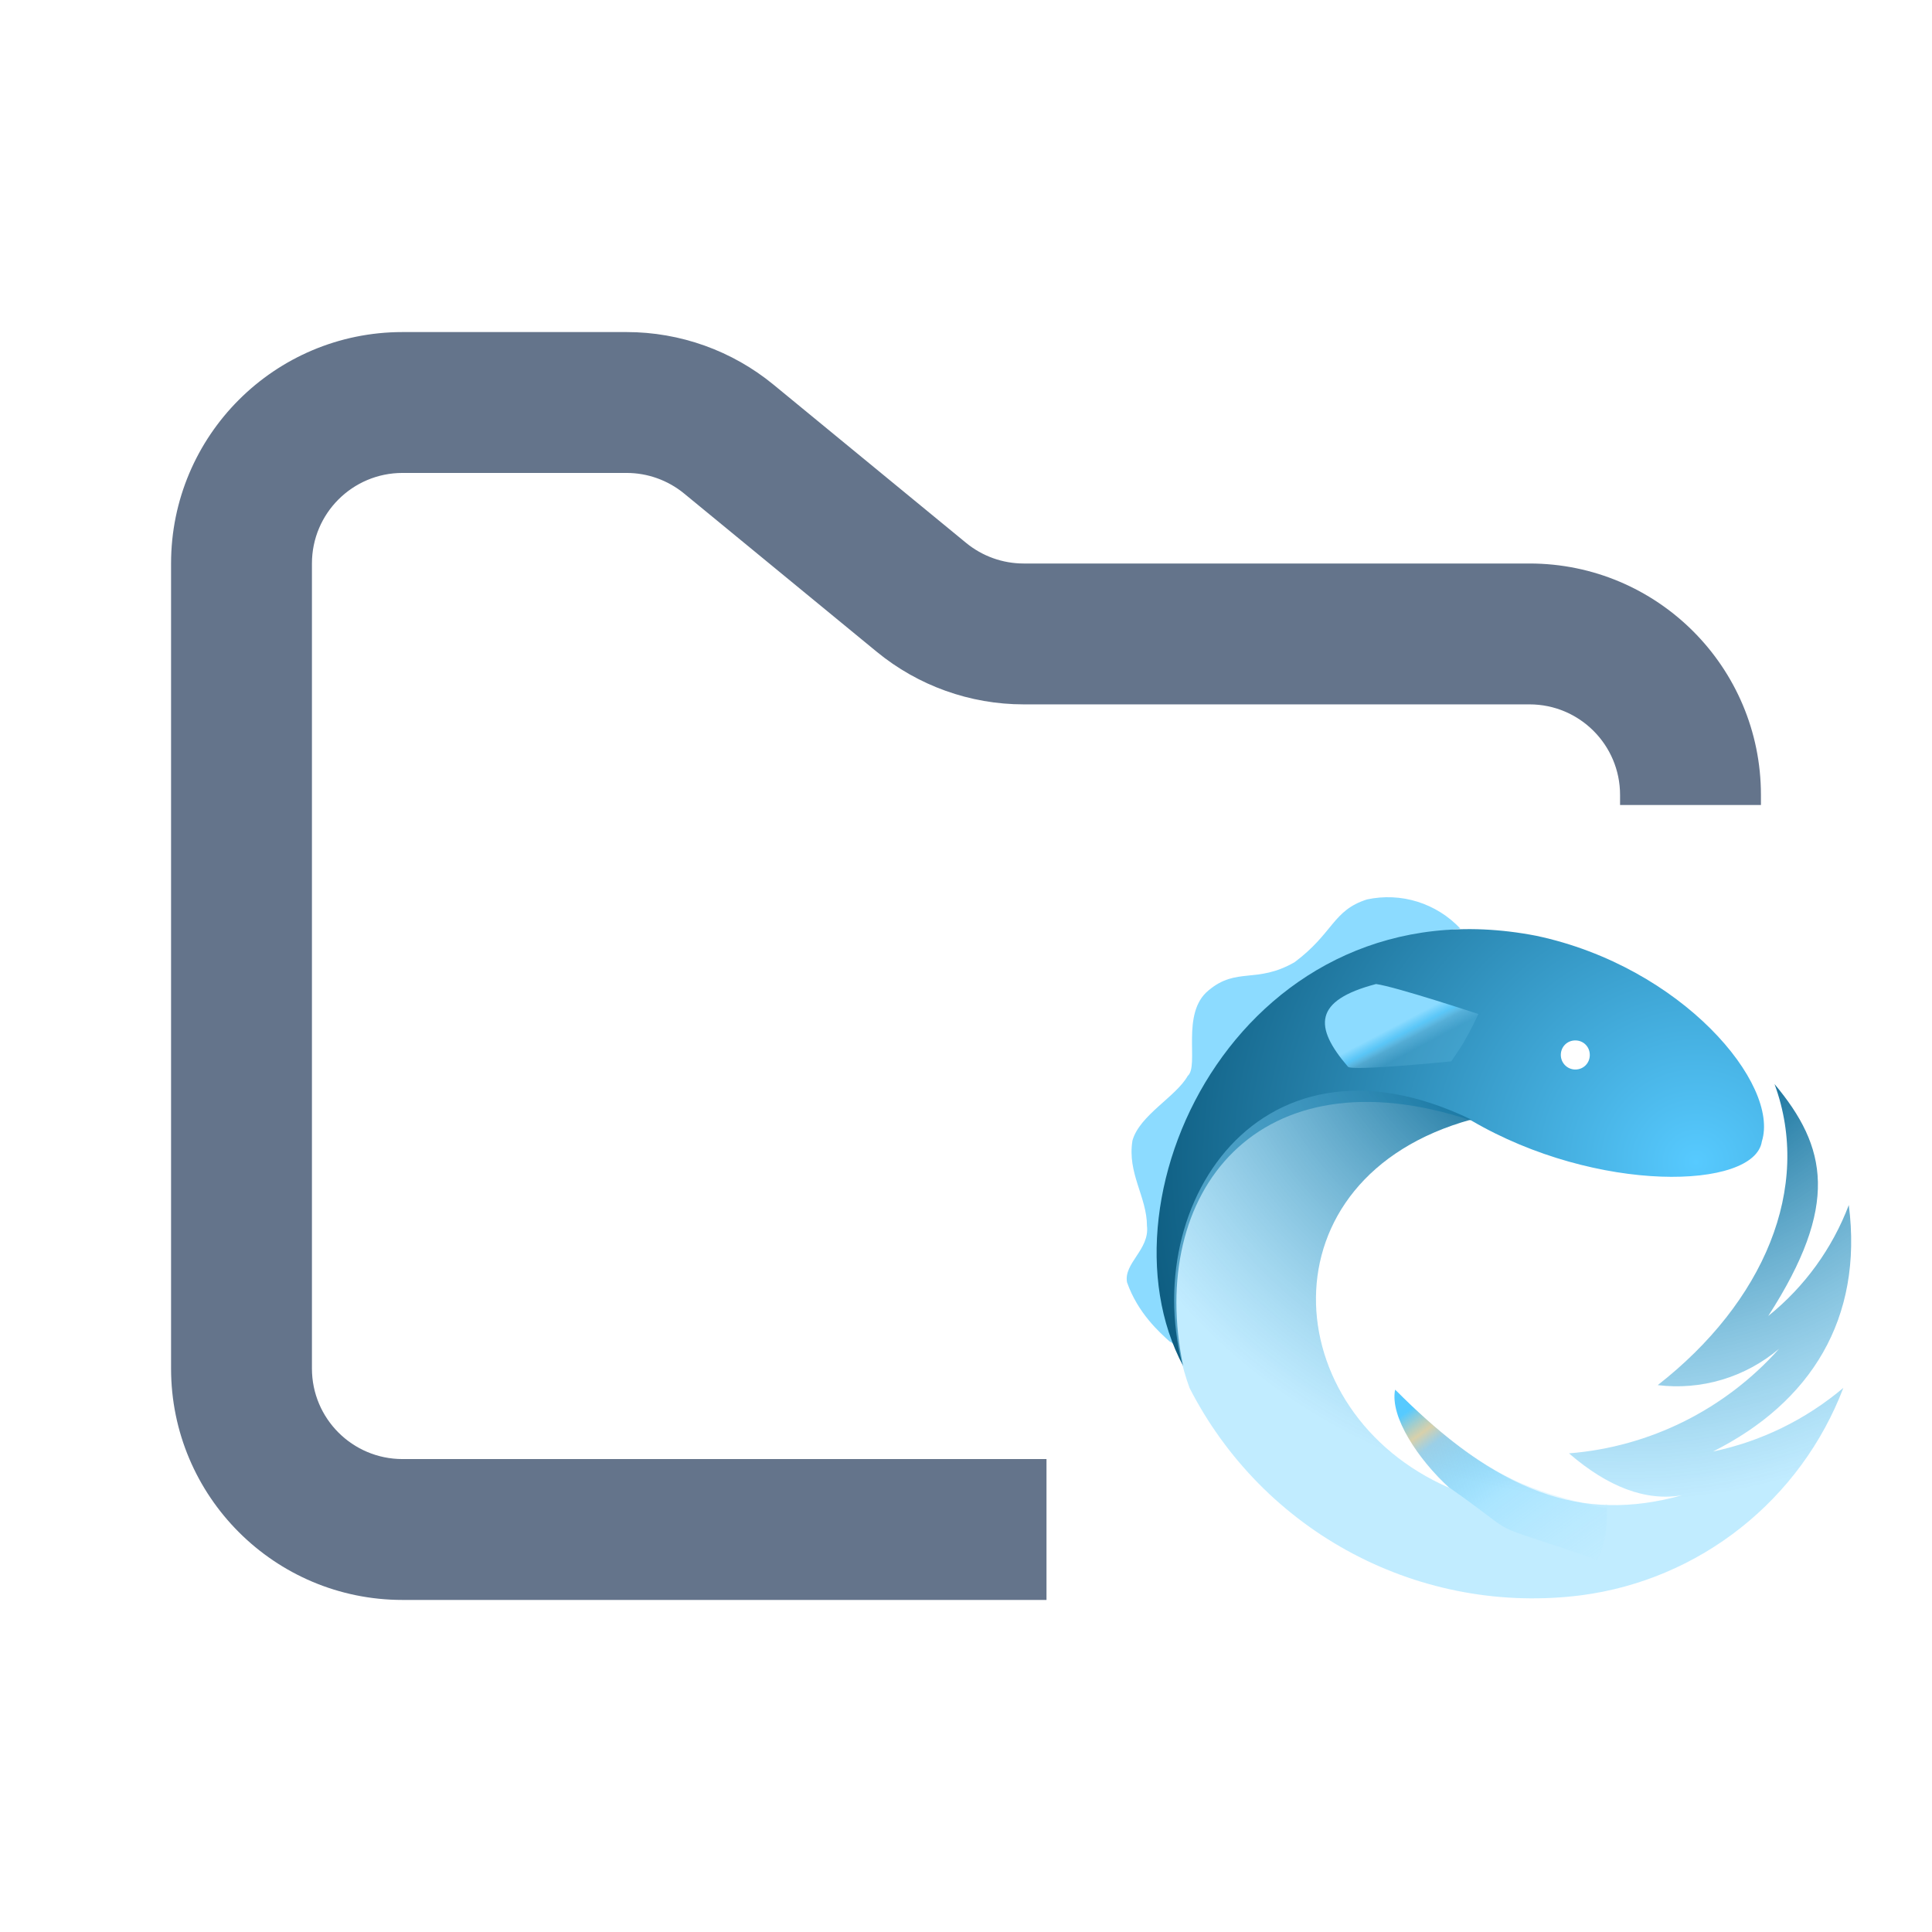 <svg width="48" height="48" viewBox="0 0 48 48" fill="none" xmlns="http://www.w3.org/2000/svg">
<path fill-rule="evenodd" clip-rule="evenodd" d="M10 8.25C6.824 8.25 4.25 10.824 4.25 14V34C4.25 37.176 6.824 39.75 10 39.75H26V36.25H10C8.757 36.25 7.75 35.243 7.75 34V14C7.75 12.757 8.757 11.75 10 11.75H15.568C16.089 11.75 16.593 11.931 16.996 12.261L21.782 16.193C22.811 17.038 24.101 17.5 25.432 17.5H38C39.243 17.5 40.25 18.507 40.25 19.75V20H43.75V19.75C43.75 16.574 41.176 14 38 14H25.432C24.911 14 24.407 13.819 24.004 13.489L19.218 9.557C18.189 8.712 16.899 8.25 15.568 8.25H10Z" fill="#64748B"/>
<path d="M29.171 33.397C28.248 28.47 30.701 23.702 36.281 23.07C35.989 22.759 35.622 22.53 35.217 22.403C34.811 22.276 34.379 22.257 33.963 22.346C33.108 22.617 33.131 23.183 32.163 23.906C31.218 24.448 30.724 24.019 30.026 24.606C29.328 25.171 29.801 26.482 29.509 26.73C29.216 27.25 28.316 27.702 28.136 28.335C28.001 29.148 28.496 29.736 28.496 30.459C28.564 31.046 27.911 31.385 28.001 31.86C28.271 32.628 28.811 33.103 29.058 33.329C29.126 33.351 29.194 33.442 29.171 33.397Z" fill="#8CDBFF"/>
<path d="M39.138 26.572C39.043 26.572 38.951 26.534 38.884 26.466C38.816 26.398 38.778 26.306 38.778 26.21C38.778 26.007 38.936 25.849 39.138 25.849C39.341 25.849 39.498 26.007 39.498 26.21C39.498 26.414 39.341 26.572 39.138 26.572ZM29.396 33.939C28.496 29.645 31.241 26.075 36.551 27.837C39.678 29.668 43.593 29.555 43.773 28.357C44.223 26.934 41.793 24.019 38.171 23.25C30.971 21.849 27.101 29.645 29.396 33.939Z" fill="url(#paint0_radial_808_1367)"/>
<path d="M41.186 34.413C41.723 34.479 42.268 34.433 42.787 34.277C43.306 34.121 43.787 33.86 44.201 33.51C42.858 35.018 40.989 35.949 38.981 36.108C39.948 36.944 40.893 37.306 41.793 37.148C39.296 37.848 37.203 37.08 34.683 34.549C34.548 35.227 35.268 36.289 36.011 36.967C31.691 35.091 31.308 29.261 36.551 27.815C31.128 25.194 28.046 30.301 29.553 34.481C30.453 36.242 31.871 37.681 33.615 38.602C35.358 39.524 37.342 39.884 39.296 39.633C40.741 39.442 42.108 38.862 43.252 37.955C44.397 37.048 45.276 35.848 45.798 34.481C44.865 35.269 43.752 35.813 42.558 36.063C44.988 34.843 46.293 32.764 45.933 29.939C45.522 31.021 44.831 31.973 43.931 32.696C45.708 29.939 45.393 28.493 44.088 26.934C45.033 29.51 43.818 32.357 41.186 34.413Z" fill="url(#paint1_radial_808_1367)"/>
<path d="M39.926 37.374C39.746 37.328 40.353 37.622 39.183 37.306C38.013 36.989 36.821 36.696 34.661 34.526C34.526 35.204 35.246 36.266 35.988 36.944C37.991 38.345 36.618 37.69 39.678 38.752C39.926 38.278 39.926 37.848 39.926 37.374Z" fill="url(#paint2_linear_808_1367)"/>
<path d="M36.056 26.369C36.056 26.369 36.326 25.985 36.416 25.804C36.551 25.578 36.731 25.194 36.731 25.194C36.731 25.194 34.683 24.516 34.188 24.448C32.636 24.855 32.636 25.51 33.491 26.504C33.603 26.617 36.056 26.369 36.056 26.369Z" fill="url(#paint3_linear_808_1367)"/>
<defs>
<radialGradient id="paint0_radial_808_1367" cx="0" cy="0" r="1" gradientUnits="userSpaceOnUse" gradientTransform="translate(42.158 28.868) scale(16.193 15.653)">
<stop stop-color="#57CAFF"/>
<stop offset="1" stop-color="#024B6C"/>
</radialGradient>
<radialGradient id="paint1_radial_808_1367" cx="0" cy="0" r="1" gradientUnits="userSpaceOnUse" gradientTransform="translate(40.367 23.061) scale(14.705 14.233)">
<stop stop-color="#8CDBFF"/>
<stop offset="0.29" stop-color="#00608C"/>
<stop offset="1" stop-color="#8CDBFF" stop-opacity="0.537"/>
</radialGradient>
<linearGradient id="paint2_linear_808_1367" x1="31.038" y1="22.571" x2="41.946" y2="37.544" gradientUnits="userSpaceOnUse">
<stop stop-color="#8CDBFF"/>
<stop offset="0.67" stop-color="#56CAFF"/>
<stop offset="0.705" stop-color="#DFCC9A" stop-opacity="0.824"/>
<stop offset="0.726" stop-color="#8EC6E0" stop-opacity="0.719"/>
<stop offset="0.83" stop-color="#4BC7FF" stop-opacity="0.2"/>
<stop offset="1" stop-color="#8CDBFF" stop-opacity="0"/>
</linearGradient>
<linearGradient id="paint3_linear_808_1367" x1="35.347" y1="25.973" x2="34.996" y2="25.308" gradientUnits="userSpaceOnUse">
<stop stop-color="#8CDBFF" stop-opacity="0.15"/>
<stop offset="0.4" stop-color="#8CDBFF" stop-opacity="0.4"/>
<stop offset="0.65" stop-color="#5FCDFF" stop-opacity="0.89"/>
<stop offset="1" stop-color="#8CDBFF"/>
</linearGradient>
</defs>
</svg>
